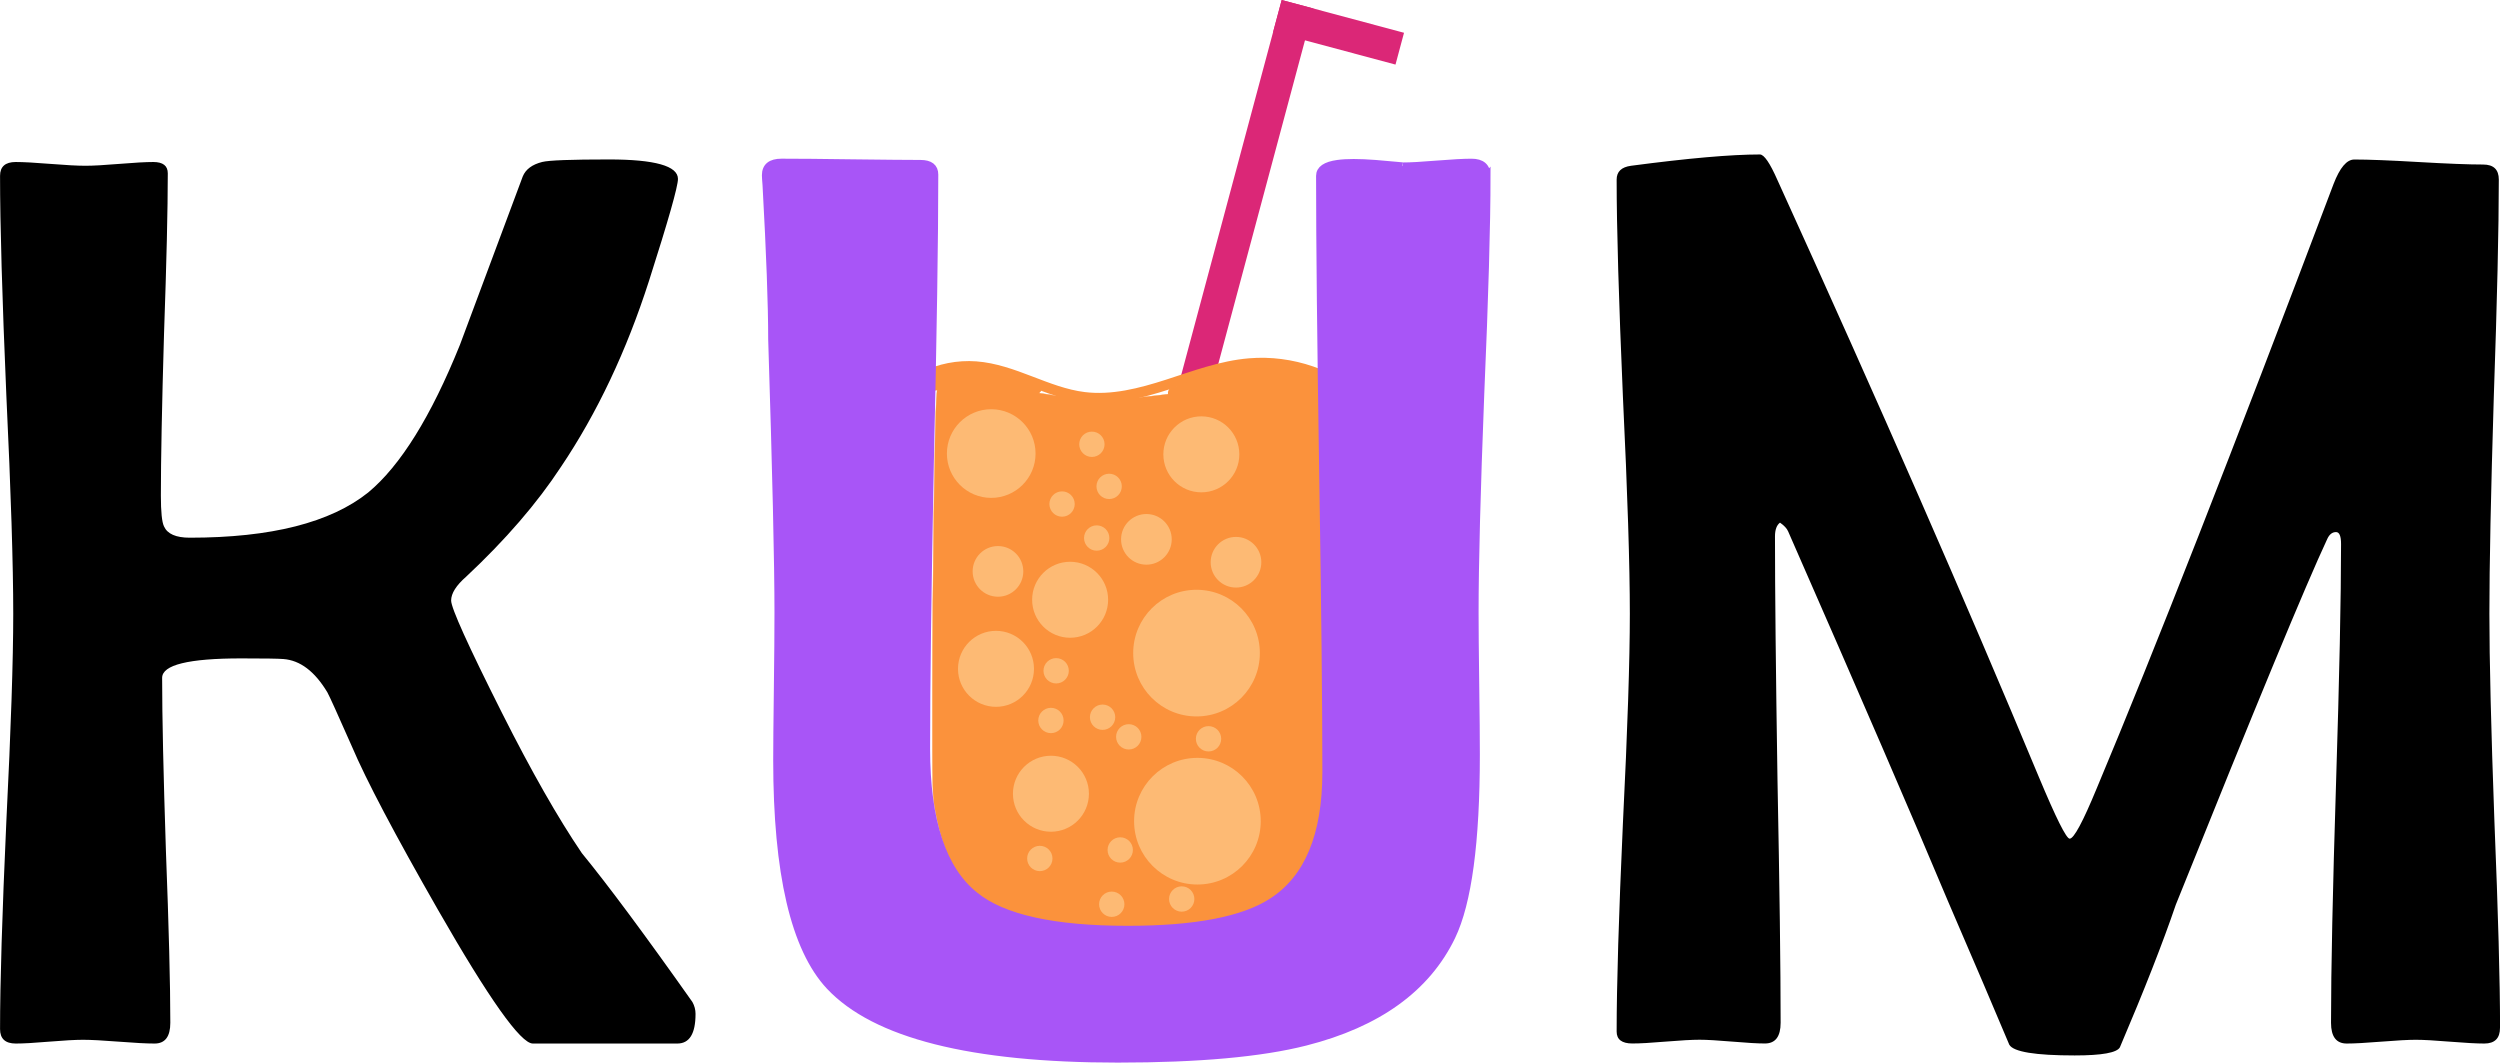 <?xml version="1.0" encoding="UTF-8" standalone="no"?>
<!-- Created with Inkscape (http://www.inkscape.org/) -->

<svg
   width="98.698mm"
   height="41.951mm"
   viewBox="0 0 98.698 41.951"
   version="1.1"
   id="svg5"
   inkscape:version="1.1.1 (3bf5ae0d25, 2021-09-20)"
   sodipodi:docname="kum-logo.svg"
   inkscape:export-filename="C:\Users\User\Documents\Szkoła\Witryny\kum-logo.png"
   inkscape:export-xdpi="263.5275"
   inkscape:export-ydpi="263.5275"
   xmlns:inkscape="http://www.inkscape.org/namespaces/inkscape"
   xmlns:sodipodi="http://sodipodi.sourceforge.net/DTD/sodipodi-0.dtd"
   xmlns="http://www.w3.org/2000/svg"
   xmlns:svg="http://www.w3.org/2000/svg">
  <sodipodi:namedview
     id="namedview7"
     pagecolor="#505050"
     bordercolor="#eeeeee"
     borderopacity="1"
     inkscape:pageshadow="0"
     inkscape:pageopacity="0"
     inkscape:pagecheckerboard="0"
     inkscape:document-units="mm"
     showgrid="false"
     inkscape:zoom="5.1241863"
     inkscape:cx="197.49477"
     inkscape:cy="81.086045"
     inkscape:window-width="2560"
     inkscape:window-height="1377"
     inkscape:window-x="-8"
     inkscape:window-y="-8"
     inkscape:window-maximized="1"
     inkscape:current-layer="layer5" />
  <defs
     id="defs2">
    <inkscape:path-effect
       effect="spiro"
       id="path-effect1479"
       is_visible="true"
       lpeversion="1" />
    <linearGradient
       id="linearGradient39894"
       inkscape:swatch="solid">
      <stop
         style="stop-color:#fb923c;stop-opacity:1;"
         offset="0"
         id="stop39892" />
    </linearGradient>
    <inkscape:path-effect
       effect="spiro"
       id="path-effect37443"
       is_visible="true"
       lpeversion="1" />
    <inkscape:path-effect
       effect="spiro"
       id="path-effect37246"
       is_visible="true"
       lpeversion="1" />
    <rect
       x="170.173"
       y="471.49"
       width="240.428"
       height="96.015"
       id="rect7874" />
    <rect
       x="99.918"
       y="418.408"
       width="603.413"
       height="223.255"
       id="rect2761" />
  </defs>
  <g
     inkscape:groupmode="layer"
     id="layer5"
     inkscape:label="Tło"
     sodipodi:insensitive="true"
     style="display:inline">
    <path
       d="m 154.771,134.042 q 0,0.62 -0.62,0.62 -0.446,0 -1.364,-0.074 -0.893,-0.074 -1.339,-0.074 -0.446,0 -1.364,0.074 -0.918,0.074 -1.364,0.074 -0.62,0 -0.62,-0.819 0,-3.15 0.198,-9.451 0.198,-6.3 0.198,-9.451 0,-0.471 -0.198,-0.471 -0.223,0 -0.347,0.273 -1.265,2.704 -5.978,14.436 -0.769,2.257 -2.208,5.631 -0.174,0.322 -1.786,0.322 -2.332,0 -2.58,-0.422 -0.843,-2.009 -2.406,-5.631 -2.059,-4.911 -6.325,-14.635 -0.074,-0.174 -0.322,-0.347 -0.198,0.149 -0.198,0.546 0,3.2 0.099,9.599 0.124,6.4 0.124,9.599 0,0.819 -0.62,0.819 -0.422,0 -1.29,-0.074 -0.868,-0.074 -1.29,-0.074 -0.446,0 -1.339,0.074 -0.868,0.074 -1.315,0.074 -0.62,0 -0.62,-0.471 0,-2.753 0.248,-8.235 0.273,-5.507 0.273,-8.26 0,-2.853 -0.273,-8.558 -0.248,-5.73 -0.248,-8.582 0,-0.471 0.571,-0.546 3.373,-0.446 5.085,-0.446 0.248,0 0.695,1.017 6.003,13.196 10.319,23.564 1.017,2.431 1.215,2.431 0.248,0 1.067,-1.984 3.373,-8.037 9.351,-23.862 0.372,-0.967 0.819,-0.967 0.843,0 2.53,0.099 1.712,0.099 2.555,0.099 0.62,0 0.62,0.595 0,2.853 -0.198,8.582 -0.174,5.705 -0.174,8.558 0,2.729 0.198,8.186 0.223,5.457 0.223,8.161 z"
       id="path34729"
       style="font-size:50.8px;line-height:1.25;font-family:'Berlin Sans FB';-inkscape-font-specification:'Berlin Sans FB';display:inline;stroke-width:0.265"
       transform="translate(-56.073,-93.464)" />
    <path
       d="m 83.532,133.496 q 0,1.166 -0.719,1.166 h -5.705 q -0.719,0 -3.746,-5.283 -2.555,-4.465 -3.398,-6.449 -0.843,-1.91 -0.967,-2.133 -0.744,-1.24 -1.736,-1.315 -0.298,-0.025 -1.662,-0.025 -3.125,0 -3.125,0.769 0,2.282 0.149,6.821 0.174,4.539 0.174,6.796 0,0.819 -0.62,0.819 -0.471,0 -1.414,-0.074 -0.943,-0.074 -1.414,-0.074 -0.446,0 -1.339,0.074 -0.868,0.074 -1.315,0.074 -0.62,0 -0.62,-0.571 0,-2.729 0.248,-8.186 0.273,-5.482 0.273,-8.21 0,-2.877 -0.273,-8.632 -0.248,-5.779 -0.248,-8.657 0,-0.546 0.62,-0.546 0.446,0 1.364,0.074 0.918,0.074 1.389,0.074 0.446,0 1.339,-0.074 0.893,-0.074 1.339,-0.074 0.571,0 0.571,0.446 0,2.108 -0.149,6.35 -0.124,4.242 -0.124,6.375 0,0.967 0.124,1.215 0.198,0.446 1.017,0.446 4.812,0 7.045,-1.786 1.91,-1.587 3.621,-5.829 1.24,-3.324 2.48,-6.648 0.174,-0.422 0.769,-0.571 0.397,-0.099 2.629,-0.099 2.729,0 2.729,0.769 0,0.446 -1.141,4.018 -1.339,4.167 -3.473,7.342 -1.414,2.158 -3.746,4.341 -0.595,0.521 -0.595,0.943 0,0.446 2.009,4.44 1.736,3.448 3.15,5.531 1.563,1.91 4.366,5.879 0.124,0.223 0.124,0.471 z"
       id="path376"
       style="font-size:50.8px;line-height:1.25;font-family:'Berlin Sans FB';-inkscape-font-specification:'Berlin Sans FB';display:inline;stroke-width:0.265"
       transform="translate(-56.073,-93.464)" />
    <rect
       style="font-size:50.8px;line-height:1.25;font-family:'Berlin Sans FB';-inkscape-font-specification:'Berlin Sans FB';display:inline;opacity:1;mix-blend-mode:normal;fill:#db2777;fill-opacity:1;stroke:none;stroke-width:0.205;stroke-miterlimit:4;stroke-dasharray:none;stroke-opacity:1"
       id="rect40586"
       width="1.3"
       height="15.773"
       x="127.228"
       y="62.67"
       transform="rotate(15,326.927,-259.689)" />
    <path
       style="font-size:50.8px;line-height:1.25;font-family:'Berlin Sans FB';-inkscape-font-specification:'Berlin Sans FB';display:inline;opacity:1;mix-blend-mode:normal;fill:#fb923c;fill-opacity:1;stroke:#fb923c;stroke-width:0.052;stroke-opacity:1"
       d="m 375.49,491.686 c -7.571,-0.423 -13.287,-1.814 -16.742,-4.073 -4.046,-2.646 -6.571,-7.173 -7.796,-13.976 -0.455,-2.526 -0.457,-2.608 -0.45,-18.344 0.006,-14.874 0.355,-40.065 0.598,-43.168 l 0.11,-1.405 0.911,-0.156 c 0.501,-0.086 2.755,-0.15 5.009,-0.143 3.754,0.012 4.476,0.073 8.587,0.736 8.623,1.389 11.388,1.395 21.467,0.051 7.796,-1.04 8.903,-1.138 12.783,-1.136 3.476,0.002 8.477,0.462 8.843,0.814 0.338,0.325 1.001,56.405 0.715,60.399 -0.405,5.649 -1.636,9.516 -4.085,12.829 -2.542,3.441 -6.988,5.731 -13.182,6.791 -4.353,0.745 -11.484,1.078 -16.768,0.782 z"
       id="path38514"
       transform="matrix(0.265,0,0,0.265,-56.073,-93.464)" />
    <path
       style="font-size:50.8px;line-height:1.25;font-family:'Berlin Sans FB';-inkscape-font-specification:'Berlin Sans FB';display:inline;opacity:1;mix-blend-mode:normal;fill:none;stroke:#fb923c;stroke-width:0.404px;stroke-linecap:butt;stroke-linejoin:miter;stroke-opacity:1"
       d="m 90.954,109.749 c 0.386,-0.6 0.937,-1.092 1.575,-1.41 0.639,-0.318 1.363,-0.46 2.075,-0.407 0.74,0.055 1.447,0.314 2.14,0.579 0.693,0.265 1.391,0.541 2.127,0.632 1.11,0.138 2.225,-0.153 3.29,-0.495 1.064,-0.343 2.125,-0.744 3.239,-0.837 1.654,-0.139 3.357,0.447 4.575,1.575"
       id="path37441"
       inkscape:path-effect="#path-effect37443"
       inkscape:original-d="m 90.95435,109.74904 c 1.182669,-0.56476 2.433625,-1.21088 3.650043,-1.81726 1.216416,-0.60636 2.844898,0.8083 4.266952,1.21151 1.422055,0.40321 4.352905,-0.88782 6.528955,-1.33265 2.17605,-0.44484 3.05054,1.05058 4.5754,1.57495"
       transform="translate(-56.073,-93.464)" />
    <circle
       style="font-size:50.8px;line-height:1.25;font-family:'Berlin Sans FB';-inkscape-font-specification:'Berlin Sans FB';display:inline;mix-blend-mode:normal;fill:#fdba74;fill-opacity:1;stroke:none;stroke-width:0.105;stroke-opacity:1"
       id="path38728-0-4"
       cx="97.563"
       cy="124.8"
       r="1.5"
       transform="translate(-56.073,-93.464)" />
    <circle
       style="font-size:50.8px;line-height:1.25;font-family:'Berlin Sans FB';-inkscape-font-specification:'Berlin Sans FB';display:inline;mix-blend-mode:normal;fill:#fdba74;fill-opacity:1;stroke:none;stroke-width:0.035;stroke-opacity:1"
       id="path38728-7-9"
       cx="102.262"
       cy="124.774"
       r="0.5"
       inkscape:transform-center-x="-0.02581713"
       inkscape:transform-center-y="0.19362831"
       transform="translate(-56.073,-93.464)" />
    <ellipse
       style="font-size:50.8px;line-height:1.25;font-family:'Berlin Sans FB';-inkscape-font-specification:'Berlin Sans FB';display:inline;opacity:1;mix-blend-mode:normal;fill:#fdba74;fill-opacity:1;stroke:none;stroke-width:0.07;stroke-opacity:1"
       id="path39552"
       cx="101.5"
       cy="115.312"
       rx="0.065"
       ry="0.168"
       transform="translate(-56.073,-93.464)" />
    <path
       style="font-size:50.8px;line-height:1.25;font-family:'Berlin Sans FB';-inkscape-font-specification:'Berlin Sans FB';display:inline;opacity:1;mix-blend-mode:normal;fill:#fb923c;fill-opacity:1;stroke:#fb923c;stroke-width:0.5;stroke-miterlimit:4;stroke-dasharray:none;stroke-opacity:1"
       d="m 96.585,108.725 c -0.472,-0.078 -0.862,-0.124 -1.205,-0.145 -0.575,-0.034 -1.979,-0.016 -2.251,0.028 l -0.078,0.013 0.005,-0.152 0.005,-0.152 0.16,-0.051 c 0.237,-0.075 0.573,-0.138 0.862,-0.16 0.533,-0.041 1.102,0.045 1.808,0.274 0.233,0.076 1.049,0.376 1.065,0.393 0.014,0.014 -0.048,0.006 -0.372,-0.047 z"
       id="path39693"
       transform="translate(-56.073,-93.464)" />
    <path
       style="font-size:50.8px;line-height:1.25;font-family:'Berlin Sans FB';-inkscape-font-specification:'Berlin Sans FB';display:inline;opacity:1;mix-blend-mode:normal;fill:#fb923c;fill-opacity:1;stroke:#fb923c;stroke-width:1.89;stroke-miterlimit:4;stroke-dasharray:none;stroke-opacity:1"
       d="m 387.744,410.831 c 3.089,-1.025 4.517,-1.464 5.977,-1.84 3.792,-0.976 6.813,-1.154 10.125,-0.596 1.451,0.244 2.914,0.647 4.316,1.188 l 0.365,0.141 0.017,0.098 c 0.01,0.054 0.018,0.283 0.019,0.509 10e-4,0.372 -0.002,0.41 -0.039,0.396 -0.161,-0.062 -1.019,-0.202 -1.79,-0.293 -3.445,-0.407 -7.893,-0.515 -11.112,-0.269 -1.483,0.113 -3.274,0.322 -7.11,0.829 -1.066,0.141 -1.955,0.255 -1.976,0.254 -0.021,-10e-4 0.523,-0.188 1.207,-0.415 z"
       id="path40091"
       transform="matrix(0.265,0,0,0.265,-56.073,-93.464)" />
    <path
       d="m 114.785,100.407 q 0,2.877 -0.248,8.632 -0.223,5.73 -0.223,8.607 0,0.943 0.025,2.828 0.025,1.86 0.025,2.778 0,5.184 -0.967,7.193 -1.488,3.076 -5.78,4.167 -2.629,0.67 -7.417,0.67 -8.682,0 -11.385,-2.877 -2.084,-2.232 -2.084,-8.93 0,-0.819 0.025,-2.753 0.025,-1.96 0.025,-3.076 0,-2.927 -0.248,-10.79 0,-2.034 -0.223,-6.077 -0.025,-0.298 -0.025,-0.397 0,-0.521 0.645,-0.521 1.017,0 2.753,0.025 2.009,0.025 2.729,0.025 0.571,0 0.571,0.446 0,3.77 -0.174,11.336 -0.149,7.565 -0.149,11.336 0,4.266 1.91,5.779 1.637,1.339 6.028,1.339 3.994,0 5.68,-1.091 2.133,-1.364 2.133,-5.11 0,-3.919 -0.124,-11.757 -0.124,-7.863 -0.124,-11.782 0,-0.397 0.719,-0.496 0.521,-0.074 1.488,0 1.141,0.099 1.091,0.099 0.446,0 1.339,-0.074 0.918,-0.074 1.364,-0.074 0.62,0 0.62,0.546 z"
       style="font-size:50.8px;line-height:1.25;font-family:'Berlin Sans FB';-inkscape-font-specification:'Berlin Sans FB';display:inline;mix-blend-mode:normal;fill:#a855f7;stroke:#a855f7;stroke-width:0.265;stroke-opacity:1"
       id="path34727"
       transform="translate(-56.073,-93.464)" />
    <rect
       style="font-size:50.8px;line-height:1.25;font-family:'Berlin Sans FB';-inkscape-font-specification:'Berlin Sans FB';display:inline;opacity:1;mix-blend-mode:normal;fill:#db2777;fill-opacity:1;stroke:none;stroke-width:0.205;stroke-miterlimit:4;stroke-dasharray:none;stroke-opacity:1"
       id="rect40734"
       width="5"
       height="1.3"
       x="127.228"
       y="62.67"
       transform="rotate(15,326.927,-259.689)" />
    <circle
       style="font-size:50.8px;line-height:1.25;font-family:'Berlin Sans FB';-inkscape-font-specification:'Berlin Sans FB';display:inline;mix-blend-mode:normal;fill:#fdba74;fill-opacity:1;stroke:none;stroke-width:0.175;stroke-opacity:1"
       id="path38728-6"
       cx="103.311"
       cy="119.248"
       r="2.5"
       transform="translate(-56.073,-93.464)" />
    <circle
       style="font-size:50.8px;line-height:1.25;font-family:'Berlin Sans FB';-inkscape-font-specification:'Berlin Sans FB';display:inline;mix-blend-mode:normal;fill:#fdba74;fill-opacity:1;stroke:none;stroke-width:0.175;stroke-opacity:1"
       id="path38728-6-4"
       cx="103.346"
       cy="125.884"
       r="2.5"
       transform="translate(-56.073,-93.464)" />
    <circle
       style="font-size:50.8px;line-height:1.25;font-family:'Berlin Sans FB';-inkscape-font-specification:'Berlin Sans FB';display:inline;mix-blend-mode:normal;fill:#fdba74;fill-opacity:1;stroke:none;stroke-width:0.105;stroke-opacity:1"
       id="path38728-0"
       cx="98.321"
       cy="117.142"
       r="1.5"
       transform="translate(-56.073,-93.464)" />
    <circle
       style="font-size:50.8px;line-height:1.25;font-family:'Berlin Sans FB';-inkscape-font-specification:'Berlin Sans FB';display:inline;mix-blend-mode:normal;fill:#fdba74;fill-opacity:1;stroke:none;stroke-width:0.105;stroke-opacity:1"
       id="path38728-0-4-2"
       cx="95.394"
       cy="119.869"
       r="1.5"
       transform="translate(-56.073,-93.464)" />
    <circle
       style="font-size:50.8px;line-height:1.25;font-family:'Berlin Sans FB';-inkscape-font-specification:'Berlin Sans FB';display:inline;mix-blend-mode:normal;fill:#fdba74;fill-opacity:1;stroke:none;stroke-width:0.07;stroke-opacity:1"
       id="path38728-01"
       cx="101.332"
       cy="114.757"
       r="1"
       inkscape:transform-center-x="-0.15490264"
       inkscape:transform-center-y="-1.1359527"
       transform="translate(-56.073,-93.464)" />
    <circle
       style="font-size:50.8px;line-height:1.25;font-family:'Berlin Sans FB';-inkscape-font-specification:'Berlin Sans FB';display:inline;mix-blend-mode:normal;fill:#fdba74;fill-opacity:1;stroke:none;stroke-width:0.07;stroke-opacity:1"
       id="path38728-01-72"
       cx="95.472"
       cy="116.022"
       r="1"
       inkscape:transform-center-x="-0.15490264"
       inkscape:transform-center-y="-1.1359527"
       transform="translate(-56.073,-93.464)" />
    <circle
       style="font-size:50.8px;line-height:1.25;font-family:'Berlin Sans FB';-inkscape-font-specification:'Berlin Sans FB';display:inline;mix-blend-mode:normal;fill:#fdba74;fill-opacity:1;stroke:none;stroke-width:0.07;stroke-opacity:1"
       id="path38728-01-7"
       cx="104.869"
       cy="115.661"
       r="1"
       inkscape:transform-center-x="-0.15490264"
       inkscape:transform-center-y="-1.1359527"
       transform="translate(-56.073,-93.464)" />
    <circle
       style="font-size:50.8px;line-height:1.25;font-family:'Berlin Sans FB';-inkscape-font-specification:'Berlin Sans FB';display:inline;mix-blend-mode:normal;fill:#fdba74;fill-opacity:1;stroke:none;stroke-width:0.035;stroke-opacity:1"
       id="path38728-7"
       cx="99.18"
       cy="111.004"
       r="0.5"
       inkscape:transform-center-x="-0.02581713"
       inkscape:transform-center-y="0.19362831"
       transform="translate(-56.073,-93.464)" />
    <circle
       style="font-size:50.8px;line-height:1.25;font-family:'Berlin Sans FB';-inkscape-font-specification:'Berlin Sans FB';display:inline;mix-blend-mode:normal;fill:#fdba74;fill-opacity:1;stroke:none;stroke-width:0.035;stroke-opacity:1"
       id="path38728-7-4"
       cx="98.002"
       cy="113.363"
       r="0.5"
       inkscape:transform-center-x="-0.02581713"
       inkscape:transform-center-y="0.19362831"
       transform="translate(-56.073,-93.464)" />
    <circle
       style="font-size:50.8px;line-height:1.25;font-family:'Berlin Sans FB';-inkscape-font-specification:'Berlin Sans FB';display:inline;mix-blend-mode:normal;fill:#fdba74;fill-opacity:1;stroke:none;stroke-width:0.035;stroke-opacity:1"
       id="path38728-7-0"
       cx="99.861"
       cy="112.666"
       r="0.5"
       inkscape:transform-center-x="-0.02581713"
       inkscape:transform-center-y="0.19362831"
       transform="translate(-56.073,-93.464)" />
    <circle
       style="font-size:50.8px;line-height:1.25;font-family:'Berlin Sans FB';-inkscape-font-specification:'Berlin Sans FB';display:inline;mix-blend-mode:normal;fill:#fdba74;fill-opacity:1;stroke:none;stroke-width:0.035;stroke-opacity:1"
       id="path38728-7-1"
       cx="99.37"
       cy="114.705"
       r="0.5"
       inkscape:transform-center-x="-0.02581713"
       inkscape:transform-center-y="0.19362831"
       transform="translate(-56.073,-93.464)" />
    <circle
       style="font-size:50.8px;line-height:1.25;font-family:'Berlin Sans FB';-inkscape-font-specification:'Berlin Sans FB';display:inline;mix-blend-mode:normal;fill:#fdba74;fill-opacity:1;stroke:none;stroke-width:0.035;stroke-opacity:1"
       id="path38728-7-12"
       cx="97.769"
       cy="119.946"
       r="0.5"
       inkscape:transform-center-x="-0.02581713"
       inkscape:transform-center-y="0.19362831"
       transform="translate(-56.073,-93.464)" />
    <circle
       style="font-size:50.8px;line-height:1.25;font-family:'Berlin Sans FB';-inkscape-font-specification:'Berlin Sans FB';display:inline;mix-blend-mode:normal;fill:#fdba74;fill-opacity:1;stroke:none;stroke-width:0.035;stroke-opacity:1"
       id="path38728-7-01"
       cx="99.602"
       cy="121.779"
       r="0.5"
       inkscape:transform-center-x="-0.02581713"
       inkscape:transform-center-y="0.19362831"
       transform="translate(-56.073,-93.464)" />
    <circle
       style="font-size:50.8px;line-height:1.25;font-family:'Berlin Sans FB';-inkscape-font-specification:'Berlin Sans FB';display:inline;mix-blend-mode:normal;fill:#fdba74;fill-opacity:1;stroke:none;stroke-width:0.035;stroke-opacity:1"
       id="path38728-7-5"
       cx="97.124"
       cy="127.356"
       r="0.5"
       inkscape:transform-center-x="-0.02581713"
       inkscape:transform-center-y="0.19362831"
       transform="translate(-56.073,-93.464)" />
    <circle
       style="font-size:50.8px;line-height:1.25;font-family:'Berlin Sans FB';-inkscape-font-specification:'Berlin Sans FB';display:inline;mix-blend-mode:normal;fill:#fdba74;fill-opacity:1;stroke:none;stroke-width:0.035;stroke-opacity:1"
       id="path38728-7-6"
       cx="102.726"
       cy="128.956"
       r="0.5"
       inkscape:transform-center-x="-0.02581713"
       inkscape:transform-center-y="0.19362831"
       transform="translate(-56.073,-93.464)" />
    <circle
       style="font-size:50.8px;line-height:1.25;font-family:'Berlin Sans FB';-inkscape-font-specification:'Berlin Sans FB';display:inline;mix-blend-mode:normal;fill:#fdba74;fill-opacity:1;stroke:none;stroke-width:0.035;stroke-opacity:1"
       id="path38728-7-15"
       cx="100.299"
       cy="127.02"
       r="0.5"
       inkscape:transform-center-x="-0.02581713"
       inkscape:transform-center-y="0.19362831"
       transform="translate(-56.073,-93.464)" />
    <circle
       style="font-size:50.8px;line-height:1.25;font-family:'Berlin Sans FB';-inkscape-font-specification:'Berlin Sans FB';display:inline;mix-blend-mode:normal;fill:#fdba74;fill-opacity:1;stroke:none;stroke-width:0.035;stroke-opacity:1"
       id="path38728-7-011"
       cx="99.964"
       cy="129.163"
       r="0.5"
       inkscape:transform-center-x="-0.02581713"
       inkscape:transform-center-y="0.19362831"
       transform="translate(-56.073,-93.464)" />
    <circle
       style="font-size:50.8px;line-height:1.25;font-family:'Berlin Sans FB';-inkscape-font-specification:'Berlin Sans FB';display:inline;mix-blend-mode:normal;fill:#fdba74;fill-opacity:1;stroke:none;stroke-width:0.035;stroke-opacity:1"
       id="path38728-7-75"
       cx="100.635"
       cy="122.554"
       r="0.5"
       inkscape:transform-center-x="-0.02581713"
       inkscape:transform-center-y="0.19362831"
       transform="translate(-56.073,-93.464)" />
    <circle
       style="font-size:50.8px;line-height:1.25;font-family:'Berlin Sans FB';-inkscape-font-specification:'Berlin Sans FB';display:inline;mix-blend-mode:normal;fill:#fdba74;fill-opacity:1;stroke:none;stroke-width:0.035;stroke-opacity:1"
       id="path38728-7-48"
       cx="103.785"
       cy="122.631"
       r="0.5"
       inkscape:transform-center-x="-0.02581713"
       inkscape:transform-center-y="0.19362831"
       transform="translate(-56.073,-93.464)" />
    <circle
       style="font-size:50.8px;line-height:1.25;font-family:'Berlin Sans FB';-inkscape-font-specification:'Berlin Sans FB';display:inline;mix-blend-mode:normal;fill:#fdba74;fill-opacity:1;stroke:none;stroke-width:0.035;stroke-opacity:1"
       id="path38728-7-65"
       cx="97.176"
       cy="125.187"
       r="0.5"
       inkscape:transform-center-x="-0.02581713"
       inkscape:transform-center-y="0.19362831"
       transform="translate(-56.073,-93.464)" />
    <circle
       style="font-size:50.8px;line-height:1.25;font-family:'Berlin Sans FB';-inkscape-font-specification:'Berlin Sans FB';display:inline;mix-blend-mode:normal;fill:#fdba74;fill-opacity:1;stroke:none;stroke-width:0.035;stroke-opacity:1"
       id="path38728-7-8"
       cx="97.563"
       cy="121.908"
       r="0.5"
       inkscape:transform-center-x="-0.02581713"
       inkscape:transform-center-y="0.19362831"
       transform="translate(-56.073,-93.464)" />
    <circle
       style="font-size:50.8px;line-height:1.25;font-family:'Berlin Sans FB';-inkscape-font-specification:'Berlin Sans FB';display:inline;opacity:1;mix-blend-mode:normal;fill:#fdba74;fill-opacity:1;stroke:none;stroke-width:0.123;stroke-opacity:1"
       id="path38728"
       cx="95.206"
       cy="111.37"
       r="1.75"
       transform="translate(-56.073,-93.464)" />
    <circle
       style="font-size:50.8px;line-height:1.25;font-family:'Berlin Sans FB';-inkscape-font-specification:'Berlin Sans FB';display:inline;mix-blend-mode:normal;fill:#fdba74;fill-opacity:1;stroke:none;stroke-width:0.105;stroke-opacity:1"
       id="path38728-0-4-5"
       cx="103.501"
       cy="111.401"
       r="1.5"
       transform="translate(-56.073,-93.464)" />
  </g>
</svg>

